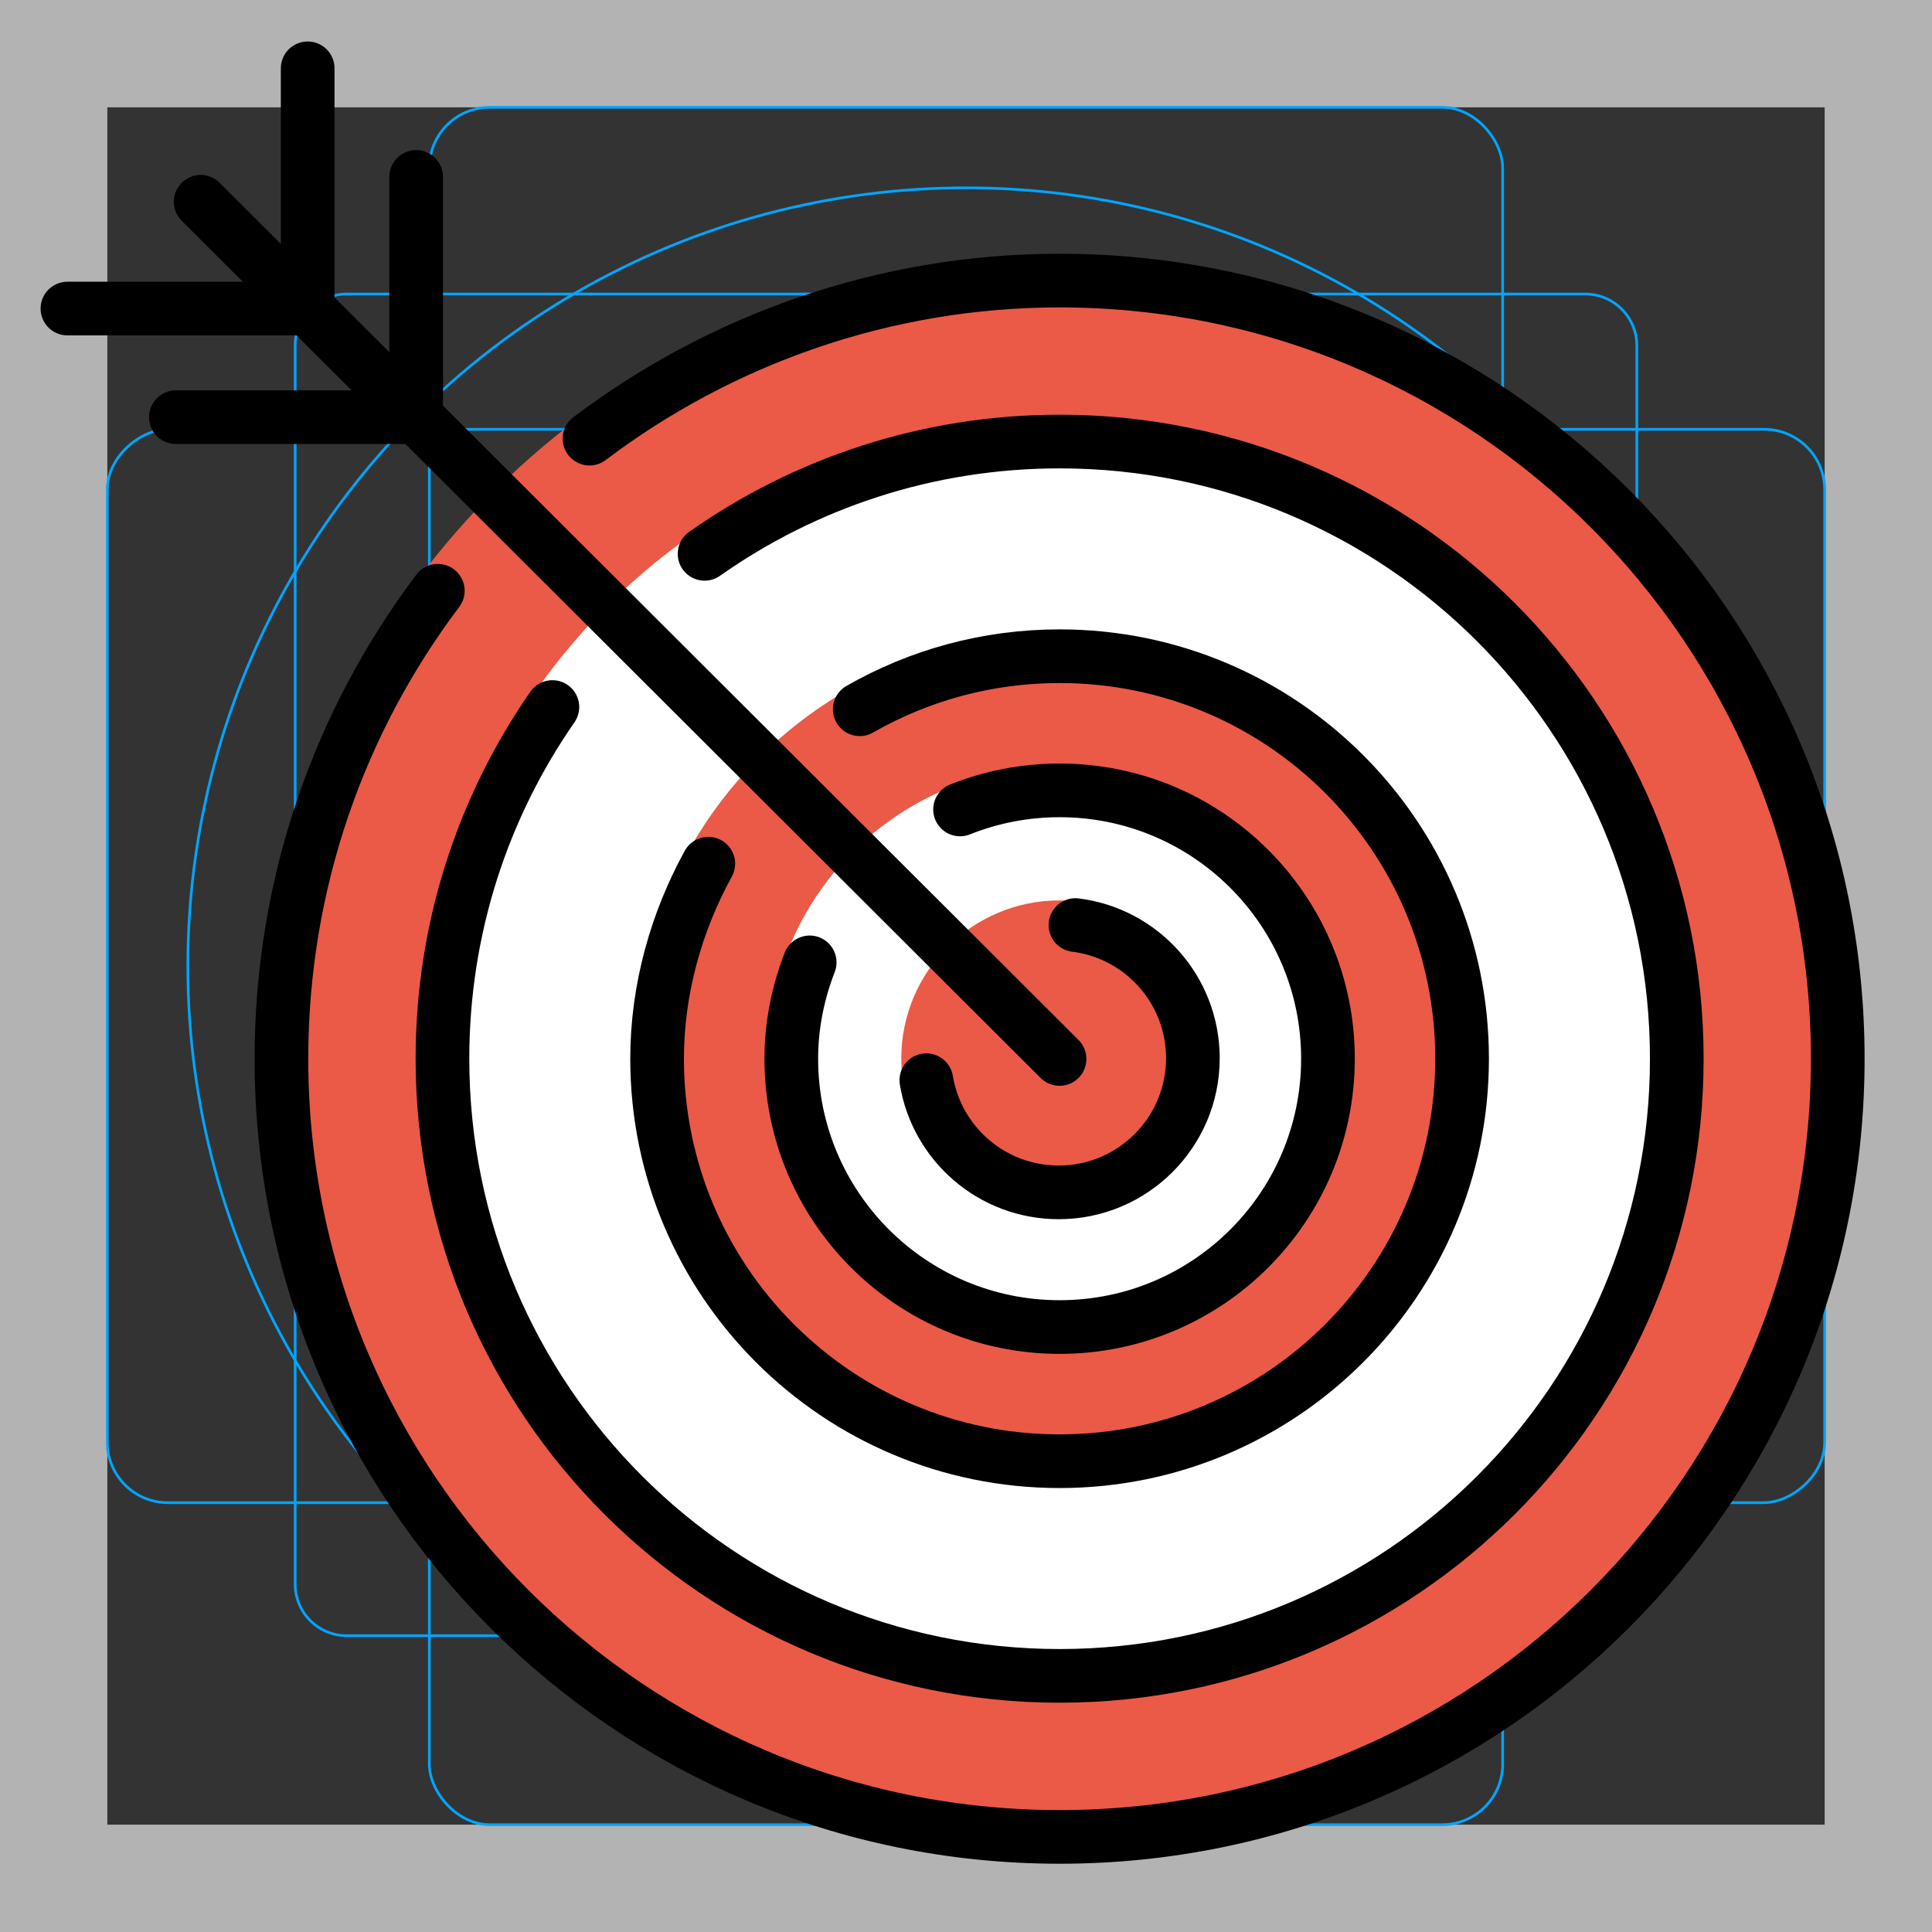 <svg id="emoji" xmlns="http://www.w3.org/2000/svg" viewBox="0 0 72 72">
  <rect x="0" y="0" width="72" height="72" fill="#333333" stroke="none"/>
  <g id="grid">
    <path d="M68,4V68H4V4H68m4-4H0V72H72V0Z" fill="#b3b3b3"/>
    <path d="M12.923,10.958H59.077A1.923,1.923,0,0,1,61,12.881V59.035a1.923,1.923,0,0,1-1.923,1.923H12.923A1.923,1.923,0,0,1,11,59.035V12.881A1.923,1.923,0,0,1,12.923,10.958Z" fill="none" stroke="#00a5ff" stroke-miterlimit="10" stroke-width="0.1"/>
    <rect x="16" y="4" width="40" height="64" rx="2.254" fill="none" stroke="#00a5ff" stroke-miterlimit="10" stroke-width="0.1"/>
    <rect x="16" y="4" width="40" height="64" rx="2.254" transform="translate(72) rotate(90)" fill="none" stroke="#00a5ff" stroke-miterlimit="10" stroke-width="0.1"/>
    <circle cx="36" cy="36" r="29" fill="none" stroke="#00a5ff" stroke-miterlimit="10" stroke-width="0.1"/>
  </g>
  <g id="color">
    <circle fill="#EA5A47" cx="39.488" cy="39.455" r="29.85" stroke="none"/>
    <circle fill="#FFFFFF" cx="39.488" cy="39.455" r="23.85" stroke="none"/>
    <circle fill="#EA5A47" cx="39.488" cy="39.455" r="15.85" stroke="none"/>
    <circle fill="#FFFFFF" cx="39.488" cy="39.455" r="10.9" stroke="none"/>
    <circle fill="#EA5A47" cx="39.488" cy="39.455" r="5.9" stroke="none"/>
  </g>
  <g id="hair"/>
  <g id="skin"/>
  <g id="skin-shadow"/>
  <g id="line">
    <line fill="none" stroke="#000000" stroke-width="2" stroke-linecap="round" stroke-linejoin="round" stroke-miterlimit="10" x1="11.466" y1="11.499" x2="2.513" y2="11.499"/>
    <line fill="none" stroke="#000000" stroke-width="2" stroke-linecap="round" stroke-linejoin="round" stroke-miterlimit="10" x1="11.466" y1="11.499" x2="11.466" y2="2.546"/>
    <line fill="none" stroke="#000000" stroke-width="2" stroke-linecap="round" stroke-linejoin="round" stroke-miterlimit="10" x1="15.507" y1="15.547" x2="6.554" y2="15.547"/>
    <line fill="none" stroke="#000000" stroke-width="2" stroke-linecap="round" stroke-linejoin="round" stroke-miterlimit="10" x1="15.509" y1="15.545" x2="15.509" y2="6.593"/>
    <line fill="none" stroke="#000000" stroke-width="2" stroke-linecap="round" stroke-linejoin="round" stroke-miterlimit="10" x1="39.486" y1="39.464" x2="7.478" y2="7.519"/>
    <path fill="none" stroke="#000000" stroke-width="2" stroke-linecap="round" stroke-linejoin="round" stroke-miterlimit="10" d="M21.969,16.347c4.859-3.674,10.958-5.891,17.519-5.891c16.016,0,29,12.984,29,29s-12.984,29-29,29s-29-12.984-29-29 c0-6.547,2.169-12.587,5.828-17.44"/>
    <path fill="none" stroke="#000000" stroke-width="2" stroke-linecap="round" stroke-linejoin="round" stroke-miterlimit="10" d="M26.257,20.64c3.742-2.636,8.306-4.185,13.232-4.185c12.703,0,23,10.297,23,23s-10.297,23-23,23s-23-10.297-23-23 c0-4.87,1.514-9.387,4.097-13.106"/>
    <path fill="none" stroke="#000000" stroke-width="2" stroke-linecap="round" stroke-linejoin="round" stroke-miterlimit="10" d="M32.04,26.432c2.195-1.258,4.737-1.977,7.448-1.977c8.284,0,15,6.716,15,15s-6.716,15-15,15s-15-6.716-15-15 c0-2.616,0.731-5.127,1.908-7.268"/>
    <path fill="none" stroke="#000000" stroke-width="2" stroke-linecap="round" stroke-linejoin="round" stroke-miterlimit="10" d="M40.078,34.474c2.467,0.307,4.377,2.411,4.377,4.962c0,2.761-2.239,5-5,5c-2.482,0-4.542-1.809-4.933-4.181"/>
    <path fill="none" stroke="#000000" stroke-width="2" stroke-linecap="round" stroke-linejoin="round" stroke-miterlimit="10" d="M35.778,30.166c1.147-0.459,2.4-0.711,3.711-0.711c5.523,0,10,4.477,10,10s-4.477,10-10,10s-10-4.477-10-10 c0-1.255,0.252-2.473,0.686-3.59"/>
  </g>
</svg>
